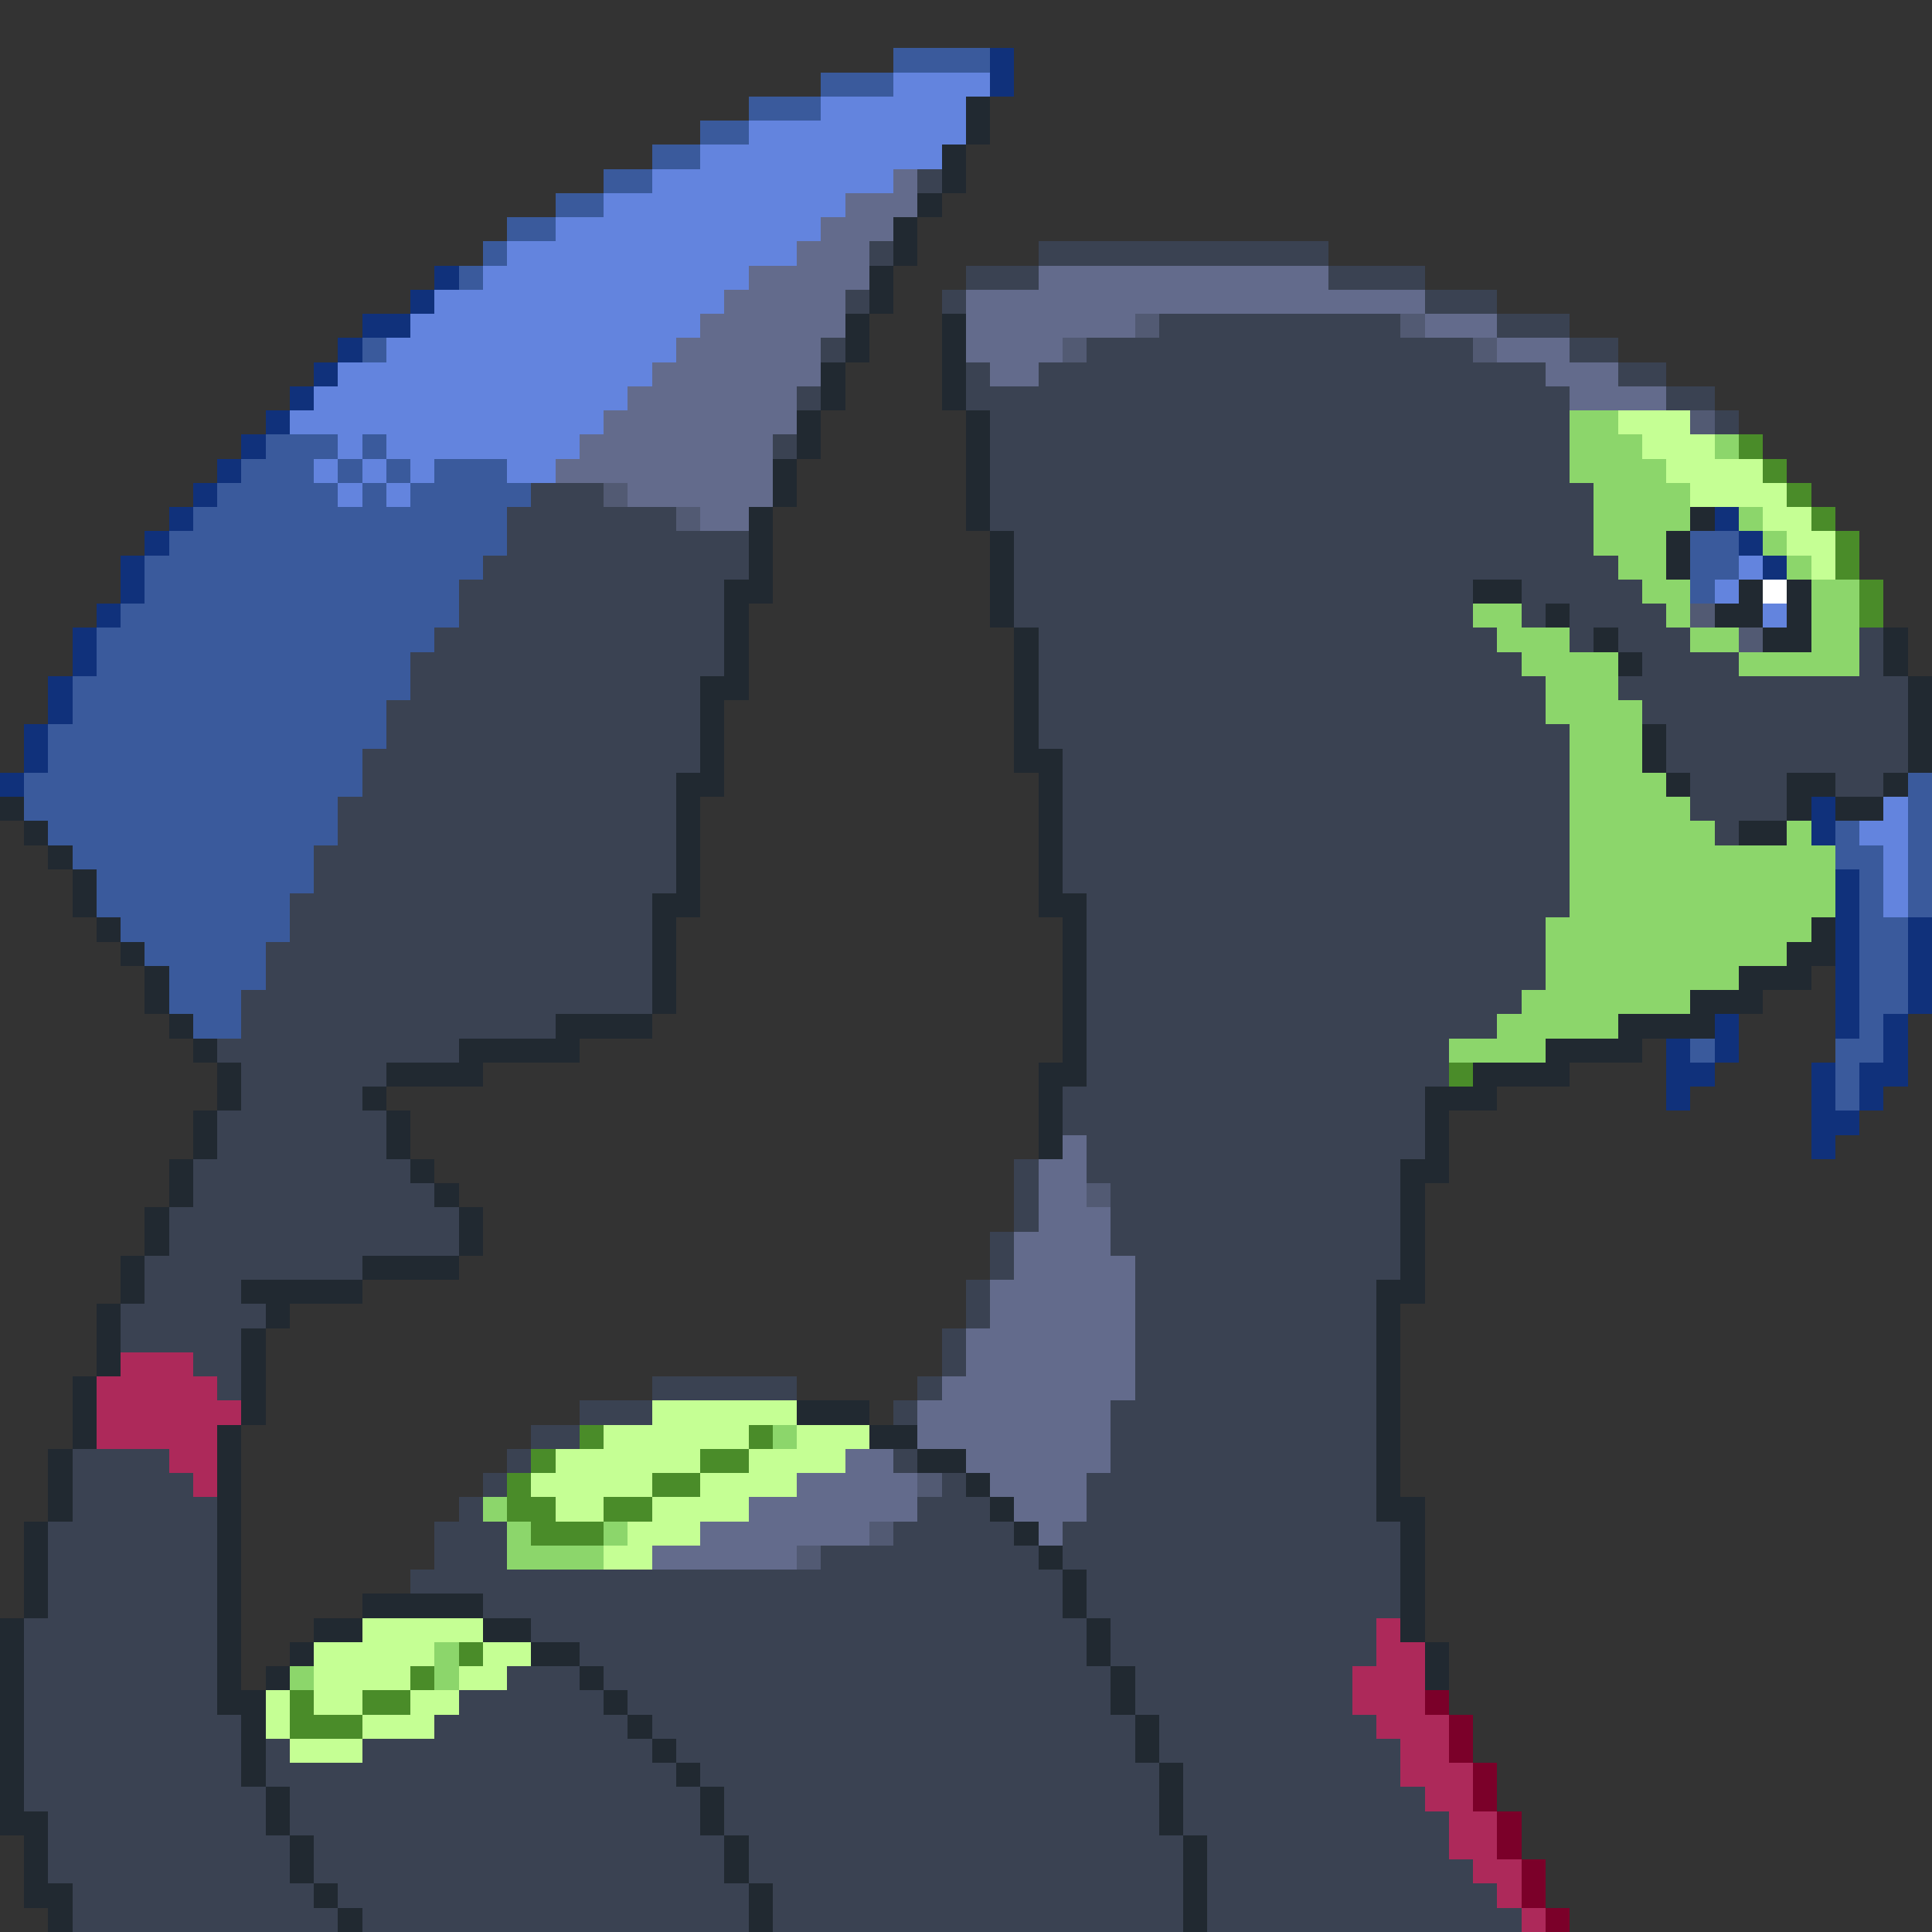 <svg xmlns="http://www.w3.org/2000/svg" viewBox="0 -0.5 80 80" shape-rendering="crispEdges">
<rect x="0" y="-0.5" width="80" height="80" fill="#333333" stroke="none"/>
<path stroke="#3a5a9c" d="M37 2h4M34 3h3M31 4h3M29 5h2M27 6h2M25 7h2M23 8h2M21 9h2M20 10h1M19 11h1M15 14h1M11 18h3M15 18h1M10 19h3M14 19h1M16 19h1M18 19h3M9 20h5M15 20h1M17 20h5M8 21h13M7 22h14M70 22h2M6 23h14M70 23h2M6 24h13M70 24h1M5 25h14M4 26h14M4 27h13M3 28h14M3 29h13M2 30h14M2 31h13M1 32h14M79 32h1M1 33h13M79 33h1M2 34h12M76 34h1M79 34h1M3 35h10M76 35h2M79 35h1M4 36h9M77 36h1M79 36h1M4 37h8M77 37h1M79 37h1M5 38h7M77 38h2M6 39h5M77 39h2M7 40h4M77 40h2M7 41h3M77 41h2M8 42h2M77 42h1M70 43h1M76 43h2M76 44h1M76 45h1" />
<path stroke="#10317b" d="M41 2h1M41 3h1M18 11h1M17 12h1M15 13h2M14 14h1M13 15h1M12 16h1M11 17h1M10 18h1M9 19h1M8 20h1M7 21h1M71 21h1M6 22h1M72 22h1M5 23h1M73 23h1M5 24h1M4 25h1M3 26h1M3 27h1M2 28h1M2 29h1M1 30h1M1 31h1M0 32h1M75 33h1M75 34h1M76 36h1M76 37h1M76 38h1M79 38h1M76 39h1M79 39h1M76 40h1M79 40h1M76 41h1M79 41h1M71 42h1M76 42h1M78 42h1M69 43h1M71 43h1M78 43h1M69 44h2M75 44h1M77 44h2M69 45h1M75 45h1M77 45h1M75 46h2M75 47h1" />
<path stroke="#6384de" d="M37 3h4M34 4h6M31 5h9M29 6h10M27 7h10M25 8h10M23 9h11M21 10h12M20 11h11M18 12h12M17 13h12M16 14h12M14 15h13M13 16h13M12 17h13M14 18h1M16 18h8M13 19h1M15 19h1M17 19h1M21 19h2M14 20h1M16 20h1M72 23h1M71 24h1M73 25h1M78 33h1M77 34h2M78 35h1M78 36h1M78 37h1" />
<path stroke="#212931" d="M40 4h1M40 5h1M39 6h1M39 7h1M38 8h1M37 9h1M37 10h1M36 11h1M36 12h1M35 13h1M39 13h1M35 14h1M39 14h1M34 15h1M39 15h1M34 16h1M39 16h1M33 17h1M40 17h1M33 18h1M40 18h1M32 19h1M40 19h1M32 20h1M40 20h1M31 21h1M40 21h1M70 21h1M31 22h1M41 22h1M69 22h1M31 23h1M41 23h1M69 23h1M30 24h2M41 24h1M61 24h2M72 24h1M74 24h1M30 25h1M41 25h1M64 25h1M71 25h2M74 25h1M30 26h1M42 26h1M66 26h1M73 26h2M78 26h1M30 27h1M42 27h1M67 27h1M78 27h1M29 28h2M42 28h1M79 28h1M29 29h1M42 29h1M79 29h1M29 30h1M42 30h1M68 30h1M79 30h1M29 31h1M42 31h2M68 31h1M79 31h1M28 32h2M43 32h1M69 32h1M74 32h2M78 32h1M0 33h1M28 33h1M43 33h1M74 33h1M76 33h2M1 34h1M28 34h1M43 34h1M72 34h2M2 35h1M28 35h1M43 35h1M3 36h1M28 36h1M43 36h1M3 37h1M27 37h2M43 37h2M4 38h1M27 38h1M44 38h1M75 38h1M5 39h1M27 39h1M44 39h1M74 39h2M6 40h1M27 40h1M44 40h1M72 40h3M6 41h1M27 41h1M44 41h1M70 41h3M7 42h1M23 42h4M44 42h1M67 42h4M8 43h1M19 43h5M44 43h1M64 43h4M9 44h1M16 44h4M43 44h2M61 44h4M9 45h1M15 45h1M43 45h1M59 45h3M8 46h1M16 46h1M43 46h1M59 46h1M8 47h1M16 47h1M43 47h1M59 47h1M7 48h1M17 48h1M58 48h2M7 49h1M18 49h1M58 49h1M6 50h1M19 50h1M58 50h1M6 51h1M19 51h1M58 51h1M5 52h1M15 52h4M58 52h1M5 53h1M10 53h5M57 53h2M4 54h1M11 54h1M57 54h1M4 55h1M10 55h1M57 55h1M4 56h1M10 56h1M57 56h1M3 57h1M10 57h1M57 57h1M3 58h1M10 58h1M33 58h3M57 58h1M3 59h1M9 59h1M36 59h2M57 59h1M2 60h1M9 60h1M38 60h2M57 60h1M2 61h1M9 61h1M40 61h1M57 61h1M2 62h1M9 62h1M41 62h1M57 62h2M1 63h1M9 63h1M42 63h1M58 63h1M1 64h1M9 64h1M43 64h1M58 64h1M1 65h1M9 65h1M44 65h1M58 65h1M1 66h1M9 66h1M15 66h5M44 66h1M58 66h1M0 67h1M9 67h1M13 67h2M20 67h2M45 67h1M58 67h1M0 68h1M9 68h1M12 68h1M22 68h2M45 68h1M59 68h1M0 69h1M9 69h1M11 69h1M24 69h1M46 69h1M59 69h1M0 70h1M9 70h2M25 70h1M46 70h1M0 71h1M10 71h1M26 71h1M47 71h1M0 72h1M10 72h1M27 72h1M47 72h1M0 73h1M10 73h1M28 73h1M48 73h1M0 74h1M11 74h1M29 74h1M48 74h1M0 75h2M11 75h1M29 75h1M48 75h1M1 76h1M12 76h1M30 76h1M49 76h1M1 77h1M12 77h1M30 77h1M49 77h1M1 78h2M13 78h1M31 78h1M49 78h1M2 79h1M14 79h1M31 79h1M49 79h1" />
<path stroke="#636b8c" d="M37 7h1M35 8h3M34 9h3M33 10h3M31 11h5M43 11h12M30 12h5M40 12h19M29 13h6M40 13h7M59 13h3M28 14h6M40 14h4M62 14h3M27 15h7M41 15h2M64 15h3M26 16h7M65 16h4M25 17h8M24 18h8M23 19h9M26 20h6M29 21h2M44 47h1M43 48h2M43 49h2M43 50h3M42 51h4M42 52h5M41 53h6M41 54h6M40 55h7M40 56h7M39 57h8M38 58h8M38 59h8M35 60h2M40 60h6M33 61h5M41 61h4M31 62h7M42 62h3M29 63h7M43 63h1M27 64h6" />
<path stroke="#3a4252" d="M38 7h1M36 10h1M43 10h12M40 11h3M55 11h4M35 12h1M39 12h1M59 12h3M48 13h10M62 13h3M34 14h1M45 14h16M65 14h2M40 15h1M43 15h21M67 15h2M33 16h1M40 16h25M69 16h2M41 17h24M71 17h1M32 18h1M41 18h24M41 19h24M22 20h3M41 20h25M21 21h7M41 21h25M21 22h10M42 22h24M20 23h11M42 23h25M19 24h11M42 24h19M63 24h5M19 25h11M42 25h19M63 25h1M65 25h4M18 26h12M43 26h19M65 26h1M67 26h3M77 26h1M17 27h13M43 27h20M68 27h4M77 27h1M17 28h12M43 28h21M67 28h12M16 29h13M43 29h21M68 29h11M16 30h13M43 30h22M69 30h10M15 31h14M44 31h21M69 31h10M15 32h13M44 32h21M70 32h4M76 32h2M14 33h14M44 33h21M70 33h4M14 34h14M44 34h21M71 34h1M13 35h15M44 35h21M13 36h15M44 36h21M12 37h15M45 37h20M12 38h15M45 38h19M11 39h16M45 39h19M11 40h16M45 40h19M10 41h17M45 41h18M10 42h13M45 42h17M9 43h10M45 43h15M10 44h6M45 44h15M10 45h5M44 45h15M9 46h7M44 46h15M9 47h7M45 47h14M8 48h9M42 48h1M45 48h13M8 49h10M42 49h1M46 49h12M7 50h12M42 50h1M46 50h12M7 51h12M41 51h1M46 51h12M6 52h9M41 52h1M47 52h11M6 53h4M40 53h1M47 53h10M5 54h6M40 54h1M47 54h10M5 55h5M39 55h1M47 55h10M8 56h2M39 56h1M47 56h10M9 57h1M27 57h6M38 57h1M47 57h10M24 58h3M37 58h1M46 58h11M22 59h2M46 59h11M3 60h4M21 60h1M37 60h1M46 60h11M3 61h5M20 61h1M39 61h1M45 61h12M3 62h6M19 62h1M38 62h3M45 62h12M2 63h7M18 63h3M37 63h5M44 63h14M2 64h7M18 64h3M34 64h9M44 64h14M2 65h7M17 65h27M45 65h13M2 66h7M20 66h24M45 66h13M1 67h8M22 67h23M46 67h11M1 68h8M24 68h21M46 68h11M1 69h8M21 69h3M25 69h21M47 69h9M1 70h8M19 70h6M26 70h20M47 70h9M1 71h9M18 71h8M27 71h20M48 71h9M1 72h9M11 72h1M15 72h12M28 72h19M48 72h10M1 73h9M11 73h17M29 73h19M49 73h9M1 74h10M12 74h17M30 74h18M49 74h10M2 75h9M12 75h17M30 75h18M49 75h11M2 76h10M13 76h17M31 76h18M50 76h10M2 77h10M13 77h17M31 77h18M50 77h11M3 78h10M14 78h17M32 78h17M50 78h12M3 79h11M15 79h16M32 79h17M50 79h13" />
<path stroke="#525a73" d="M47 13h1M58 13h1M44 14h1M61 14h1M70 17h1M25 20h1M28 21h1M70 25h1M72 26h1M45 49h1M38 61h1M36 63h1M33 64h1" />
<path stroke="#8cd66b" d="M65 17h2M65 18h3M71 18h1M65 19h4M66 20h4M66 21h4M72 21h1M66 22h3M73 22h1M67 23h2M74 23h1M68 24h2M75 24h2M61 25h2M69 25h1M75 25h2M62 26h3M70 26h2M75 26h2M63 27h4M72 27h5M64 28h3M64 29h4M65 30h3M65 31h3M65 32h4M65 33h5M65 34h6M74 34h1M65 35h11M65 36h11M65 37h11M64 38h11M64 39h10M64 40h8M63 41h7M62 42h5M60 43h4M32 59h1M20 62h1M21 63h1M25 63h1M21 64h4M18 68h1M12 69h1M18 69h1" />
<path stroke="#c5ff94" d="M67 17h3M68 18h3M69 19h4M70 20h4M73 21h2M74 22h2M75 23h1M27 58h6M25 59h6M33 59h3M23 60h6M31 60h4M22 61h5M29 61h4M23 62h2M27 62h4M26 63h3M25 64h2M15 67h5M13 68h5M20 68h2M13 69h4M19 69h2M11 70h1M13 70h2M17 70h2M11 71h1M15 71h3M12 72h3" />
<path stroke="#4a8c29" d="M72 18h1M73 19h1M74 20h1M75 21h1M76 22h1M76 23h1M77 24h1M77 25h1M60 44h1M24 59h1M31 59h1M22 60h1M29 60h2M21 61h1M27 61h2M21 62h2M25 62h2M22 63h3M19 68h1M17 69h1M12 70h1M15 70h2M12 71h3" />
<path stroke="#ffffff" d="M73 24h1" />
<path stroke="#ad295a" d="M5 56h3M4 57h5M4 58h6M4 59h5M7 60h2M8 61h1M57 67h1M57 68h2M56 69h3M56 70h3M57 71h3M58 72h2M58 73h3M59 74h2M60 75h2M60 76h2M61 77h2M62 78h1M63 79h1" />
<path stroke="#7b0029" d="M59 70h1M60 71h1M60 72h1M61 73h1M61 74h1M62 75h1M62 76h1M63 77h1M63 78h1M64 79h1" />
</svg>